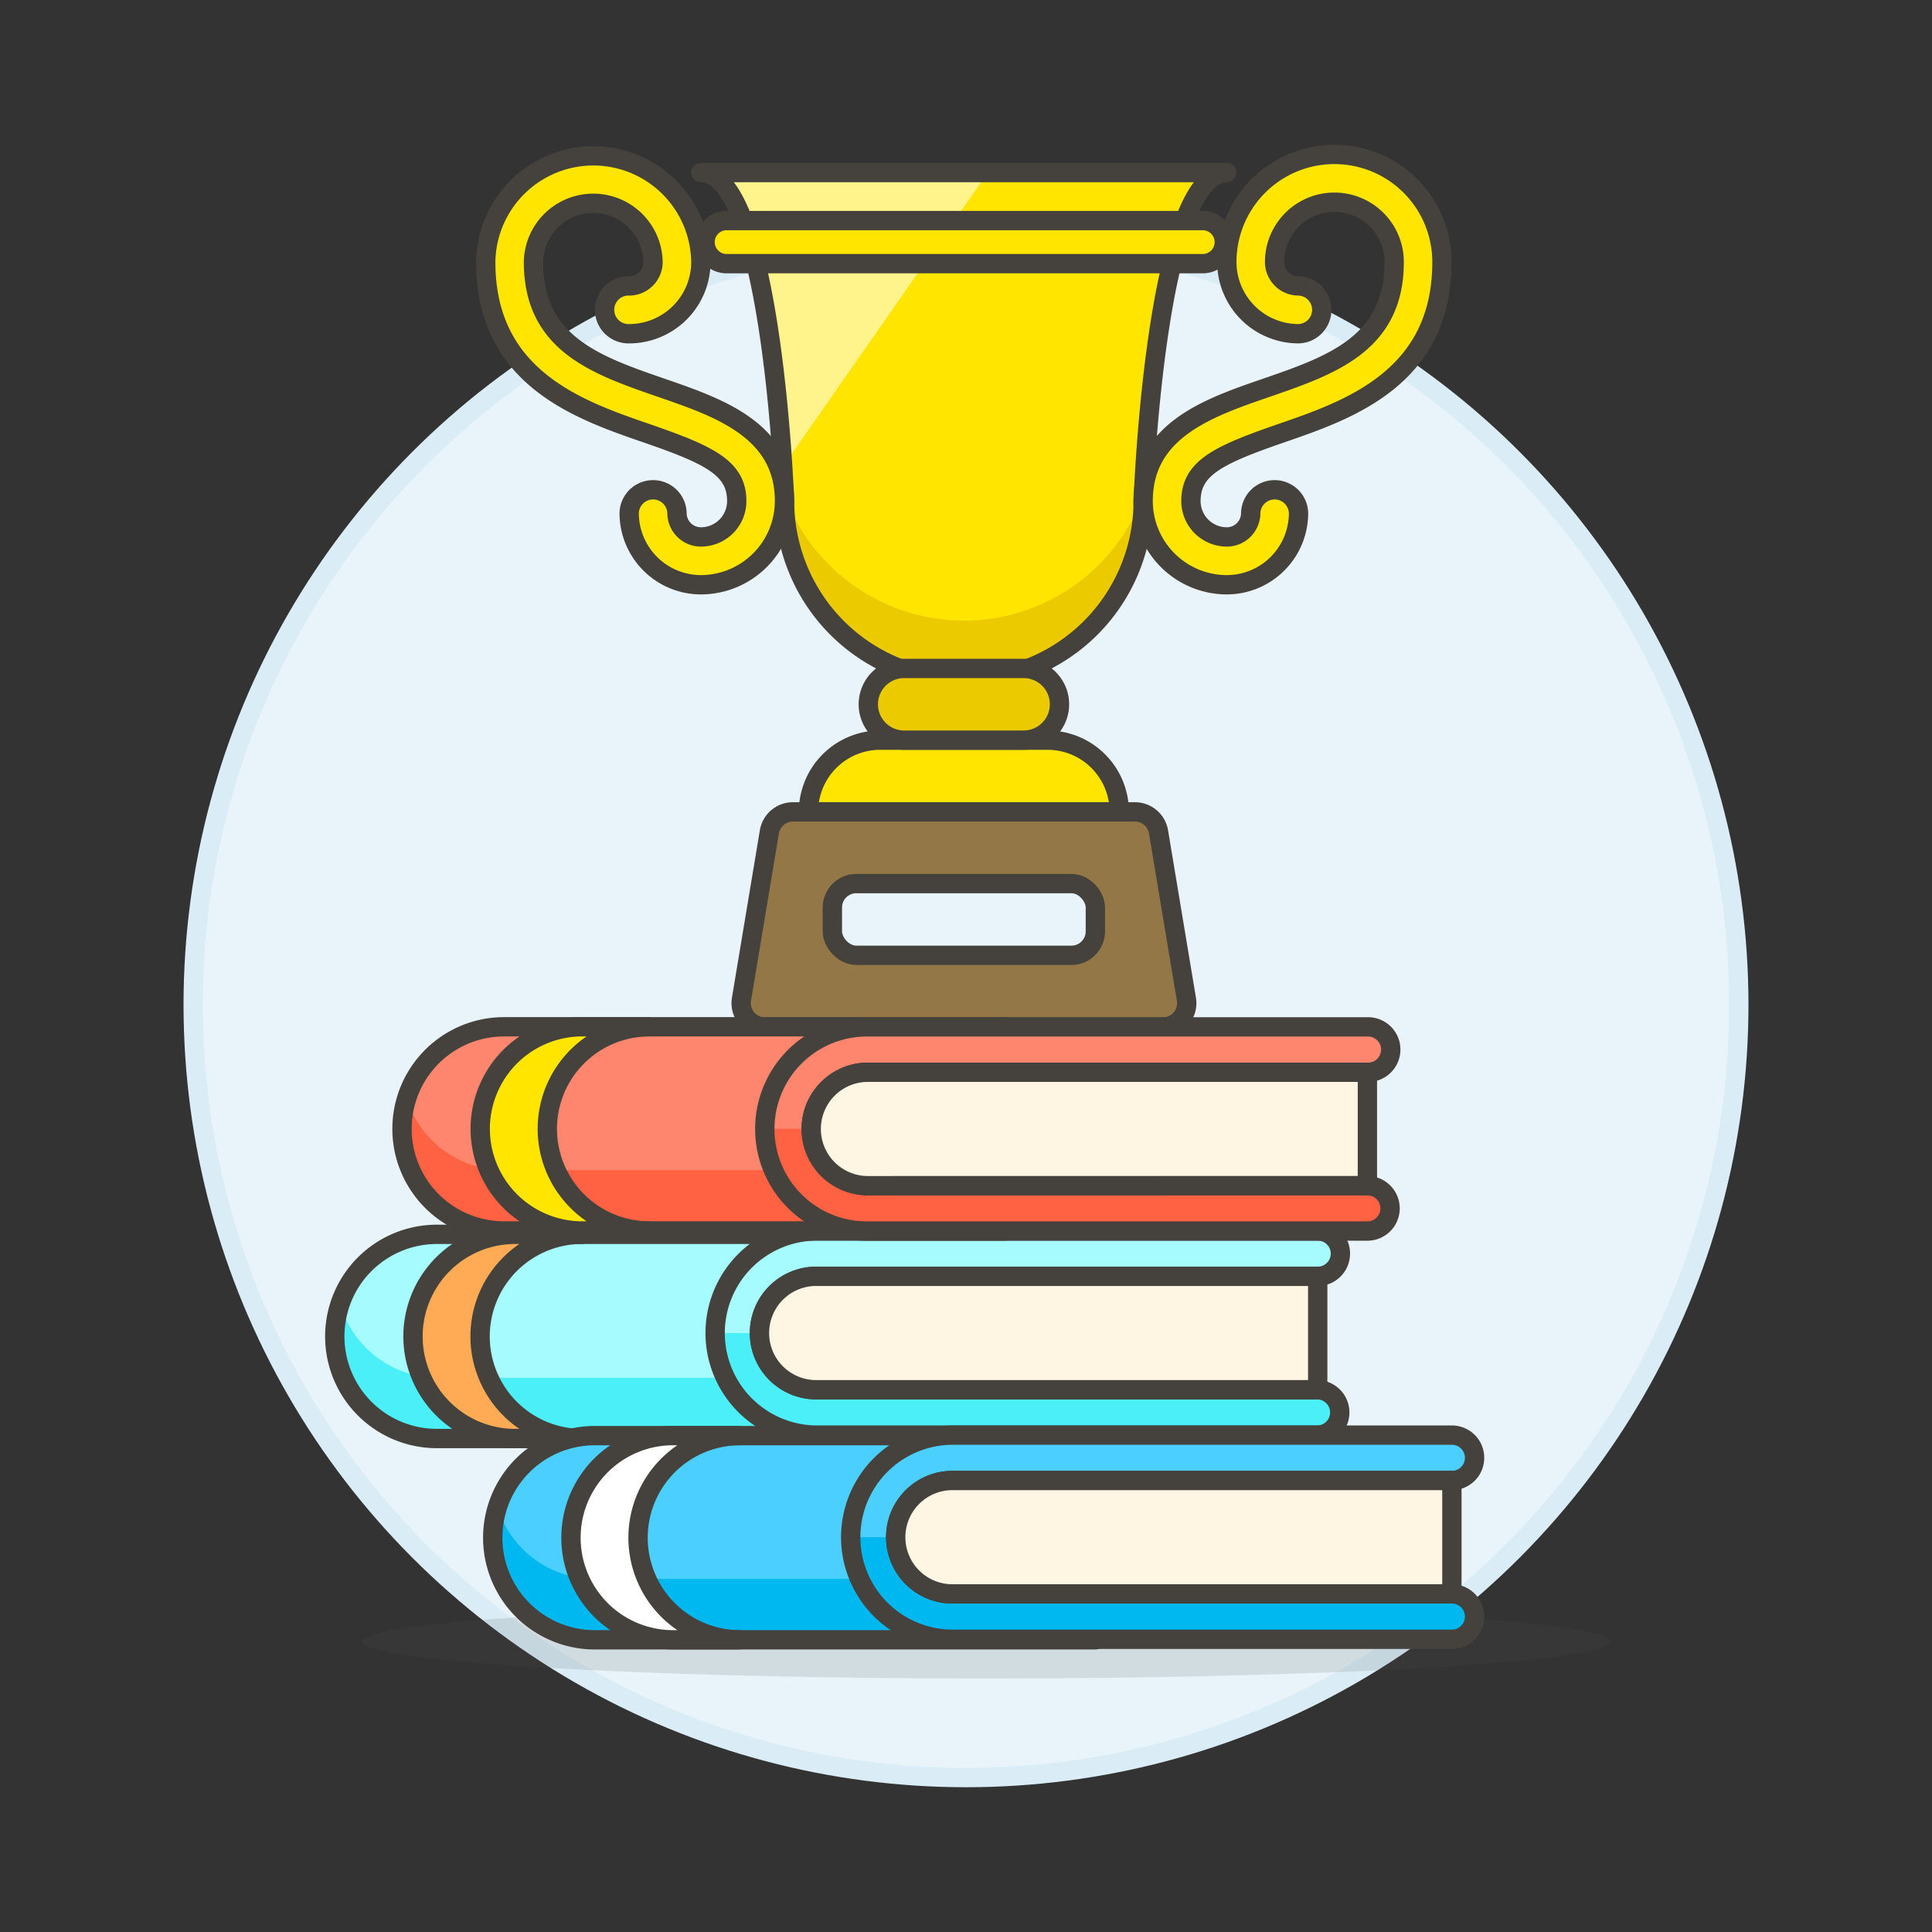 <svg xmlns="http://www.w3.org/2000/svg" viewBox="0 0 100 100">
  <rect x="0" y="0" width="100" height="100" fill="#333333" stroke="none"/>
  <defs>
    <style>
      .a, .i {
        fill: #e8f4fa;
      }

      .a {
        stroke: #daedf7;
        stroke-miterlimit: 10;
      }

      .b {
        fill: #525252;
        opacity: 0.15;
      }

      .c, .d {
        fill: #ffe500;
      }

      .c, .g, .h, .i, .j, .m, .n, .q {
        stroke: #45413c;
        stroke-linecap: round;
        stroke-linejoin: round;
      }

      .e {
        fill: #fff48c;
      }

      .f, .j {
        fill: #ebcb00;
      }

      .g {
        fill: none;
      }

      .h {
        fill: #947746;
      }

      .k {
        fill: #a6fbff;
      }

      .l {
        fill: #4aeff7;
      }

      .m {
        fill: #ffaa54;
      }

      .n {
        fill: #fff5e3;
      }

      .o {
        fill: #4acfff;
      }

      .p {
        fill: #00b8f0;
      }

      .q {
        fill: #fff;
      }

      .r {
        fill: #ff866e;
      }

      .s {
        fill: #ff6242;
      }
    </style>
  </defs>
  <title>acheivement-2--education-ACHIEVEMENT-GRADUATION-rewards-AWARD-WINNER-ACADEMIC-DECATHLON-TROPHY-BOOKS</title>
  <g>
    <circle class="a" cx="50" cy="52.007" r="40"/>
    <g>
      <g>
        <ellipse class="b" cx="51.046" cy="84.968" rx="32.294" ry="1.91"/>
        <g>
          <path class="c" d="M57.933,42.022a3.712,3.712,0,0,0-3.712-3.712H45.559a3.712,3.712,0,0,0-3.712,3.712Z"/>
          <path class="d" d="M36.278,8.931c3.712,0,4.331,17.005,4.331,17.005a9.281,9.281,0,0,0,18.562,0S59.789,8.931,63.5,8.931Z"/>
          <path class="e" d="M40.475,24.214,51.127,8.931H36.278C39.122,8.931,40.149,20.815,40.475,24.214Z"/>
          <path class="f" d="M49.89,32.123a9.9,9.9,0,0,1-9.3-6.54c.015.223.022.353.022.353a9.281,9.281,0,0,0,18.562,0s.006-.13.021-.353A9.9,9.9,0,0,1,49.89,32.123Z"/>
          <path class="g" d="M36.278,8.931c3.712,0,4.331,17.005,4.331,17.005a9.281,9.281,0,0,0,18.562,0S59.789,8.931,63.5,8.931Z"/>
          <path class="h" d="M60.185,53.159H39.6a1.238,1.238,0,0,1-1.221-1.441l1.444-8.662a1.238,1.238,0,0,1,1.221-1.034h17.7a1.238,1.238,0,0,1,1.221,1.034l1.443,8.662A1.237,1.237,0,0,1,60.185,53.159Z"/>
          <rect class="i" x="43.084" y="45.734" width="13.612" height="3.712" rx="1.237"/>
          <path class="j" d="M52.983,38.31a1.856,1.856,0,1,0,0-3.712H46.8a1.856,1.856,0,0,0,0,3.712Z"/>
          <path class="c" d="M36.278,30.267a3.717,3.717,0,0,1-3.712-3.713,1.238,1.238,0,0,1,2.475,0,1.238,1.238,0,0,0,1.237,1.238,1.858,1.858,0,0,0,1.856-1.856c0-1.72-1.427-2.392-4.681-3.516-3.508-1.209-8.312-2.867-8.312-8.859a5.569,5.569,0,0,1,11.137,0,3.717,3.717,0,0,1-3.712,3.713,1.238,1.238,0,1,1,0-2.475A1.238,1.238,0,0,0,33.8,13.561a3.094,3.094,0,0,0-6.187,0c0,4.227,3.228,5.342,6.644,6.52,2.976,1.027,6.349,2.192,6.349,5.855A4.337,4.337,0,0,1,36.278,30.267Z"/>
          <path class="c" d="M63.5,30.267a3.717,3.717,0,0,0,3.712-3.713,1.238,1.238,0,0,0-2.475,0A1.239,1.239,0,0,1,63.5,27.792a1.859,1.859,0,0,1-1.857-1.856c0-1.72,1.428-2.392,4.682-3.516,3.508-1.209,8.311-2.867,8.311-8.859a5.568,5.568,0,0,0-11.136,0,3.717,3.717,0,0,0,3.712,3.713,1.238,1.238,0,0,0,0-2.475,1.239,1.239,0,0,1-1.238-1.238,3.094,3.094,0,0,1,6.188,0c0,4.227-3.228,5.342-6.644,6.52-2.977,1.027-6.349,2.192-6.349,5.855A4.337,4.337,0,0,0,63.5,30.267Z"/>
        </g>
        <g>
          <g>
            <path class="k" d="M48.591,74.457H22.685a5.284,5.284,0,1,1,0-10.567H48.591Z"/>
            <path class="l" d="M48.586,71.314H22.678A5.273,5.273,0,0,1,17.64,67.6a5.286,5.286,0,0,0,5.045,6.858H48.591V70.906"/>
            <path class="g" d="M48.591,74.457H22.685a5.284,5.284,0,1,1,0-10.567H48.591Z"/>
            <path class="m" d="M30.135,74.458H26.662a5.285,5.285,0,0,1,0-10.57h3.473a5.285,5.285,0,0,0,0,10.57Z"/>
            <g>
              <path class="l" d="M42.3,66.062a2.936,2.936,0,1,0,0,5.871H68.205a1.175,1.175,0,0,1,0,2.349H42.3a5.284,5.284,0,0,1,0-10.568H68.205a1.174,1.174,0,1,1,0,2.348Z"/>
              <path class="k" d="M37.015,69A5.284,5.284,0,0,1,42.3,63.714H68.205a1.174,1.174,0,1,1,0,2.348H42.3A2.936,2.936,0,0,0,39.363,69Z"/>
              <path class="g" d="M42.3,66.062a2.936,2.936,0,1,0,0,5.871H68.205a1.175,1.175,0,0,1,0,2.349H42.3a5.284,5.284,0,0,1,0-10.568H68.205a1.174,1.174,0,1,1,0,2.348Z"/>
              <path class="n" d="M68.205,71.933V66.062H42.3a2.936,2.936,0,1,0,0,5.871Z"/>
            </g>
          </g>
          <g>
            <path class="o" d="M56.694,84.876H30.788a5.284,5.284,0,0,1,0-10.568H56.694Z"/>
            <path class="p" d="M25.748,78.023a5.273,5.273,0,0,0,5.035,3.7H56.694v3.149H30.788a5.289,5.289,0,0,1-5.046-6.855"/>
            <path class="g" d="M56.694,84.876H30.788a5.284,5.284,0,0,1,0-10.568H56.694Z"/>
            <path class="q" d="M38.238,84.876H34.766a5.285,5.285,0,0,1,0-10.569h3.472a5.285,5.285,0,0,0,0,10.569Z"/>
            <g>
              <path class="p" d="M49.244,76.63a2.936,2.936,0,0,0,0,5.871H75.15a1.174,1.174,0,1,1,0,2.348H49.244a5.284,5.284,0,0,1,0-10.567H75.15a1.174,1.174,0,1,1,0,2.348Z"/>
              <path class="o" d="M43.961,79.565a5.283,5.283,0,0,1,5.283-5.283H75.15a1.174,1.174,0,1,1,0,2.348H49.244a2.935,2.935,0,0,0-2.935,2.935Z"/>
              <path class="g" d="M49.244,76.63a2.936,2.936,0,0,0,0,5.871H75.15a1.174,1.174,0,1,1,0,2.348H49.244a5.284,5.284,0,0,1,0-10.567H75.15a1.174,1.174,0,1,1,0,2.348Z"/>
              <path class="n" d="M75.15,82.5V76.63H49.244a2.936,2.936,0,0,0,0,5.871Z"/>
            </g>
          </g>
          <g>
            <path class="r" d="M52,63.714H26.092a5.284,5.284,0,0,1,0-10.568H52Z"/>
            <path class="s" d="M51.994,60.565H26.087a5.273,5.273,0,0,1-5.039-3.714,5.288,5.288,0,0,0,5.044,6.863H52V60.565"/>
            <path class="g" d="M52,63.714H26.092a5.284,5.284,0,0,1,0-10.568H52Z"/>
            <g>
              <path class="s" d="M44.87,55.5a2.936,2.936,0,0,0,0,5.871H70.776a1.174,1.174,0,1,1,0,2.348H44.87a5.284,5.284,0,0,1,0-10.568H70.776a1.175,1.175,0,1,1,0,2.349Z"/>
              <path class="r" d="M39.587,58.43a5.283,5.283,0,0,1,5.283-5.284H70.776a1.175,1.175,0,1,1,0,2.349H44.87a2.935,2.935,0,0,0-2.935,2.935Z"/>
              <path class="g" d="M44.87,55.5a2.936,2.936,0,0,0,0,5.871H70.776a1.174,1.174,0,1,1,0,2.348H44.87a5.284,5.284,0,0,1,0-10.568H70.776a1.175,1.175,0,1,1,0,2.349Z"/>
              <path class="n" d="M70.776,61.366V55.5H44.87a2.936,2.936,0,0,0,0,5.871Z"/>
            </g>
            <path class="c" d="M33.542,63.714H30.069a5.285,5.285,0,0,1,0-10.569h3.473a5.285,5.285,0,0,0,0,10.569Z"/>
          </g>
        </g>
      </g>
      <path class="c" d="M63.369,12.533a1.115,1.115,0,0,1-1.116,1.115H37.578a1.116,1.116,0,0,1,0-2.231H62.253A1.115,1.115,0,0,1,63.369,12.533Z"/>
    </g>
  </g>
</svg>
